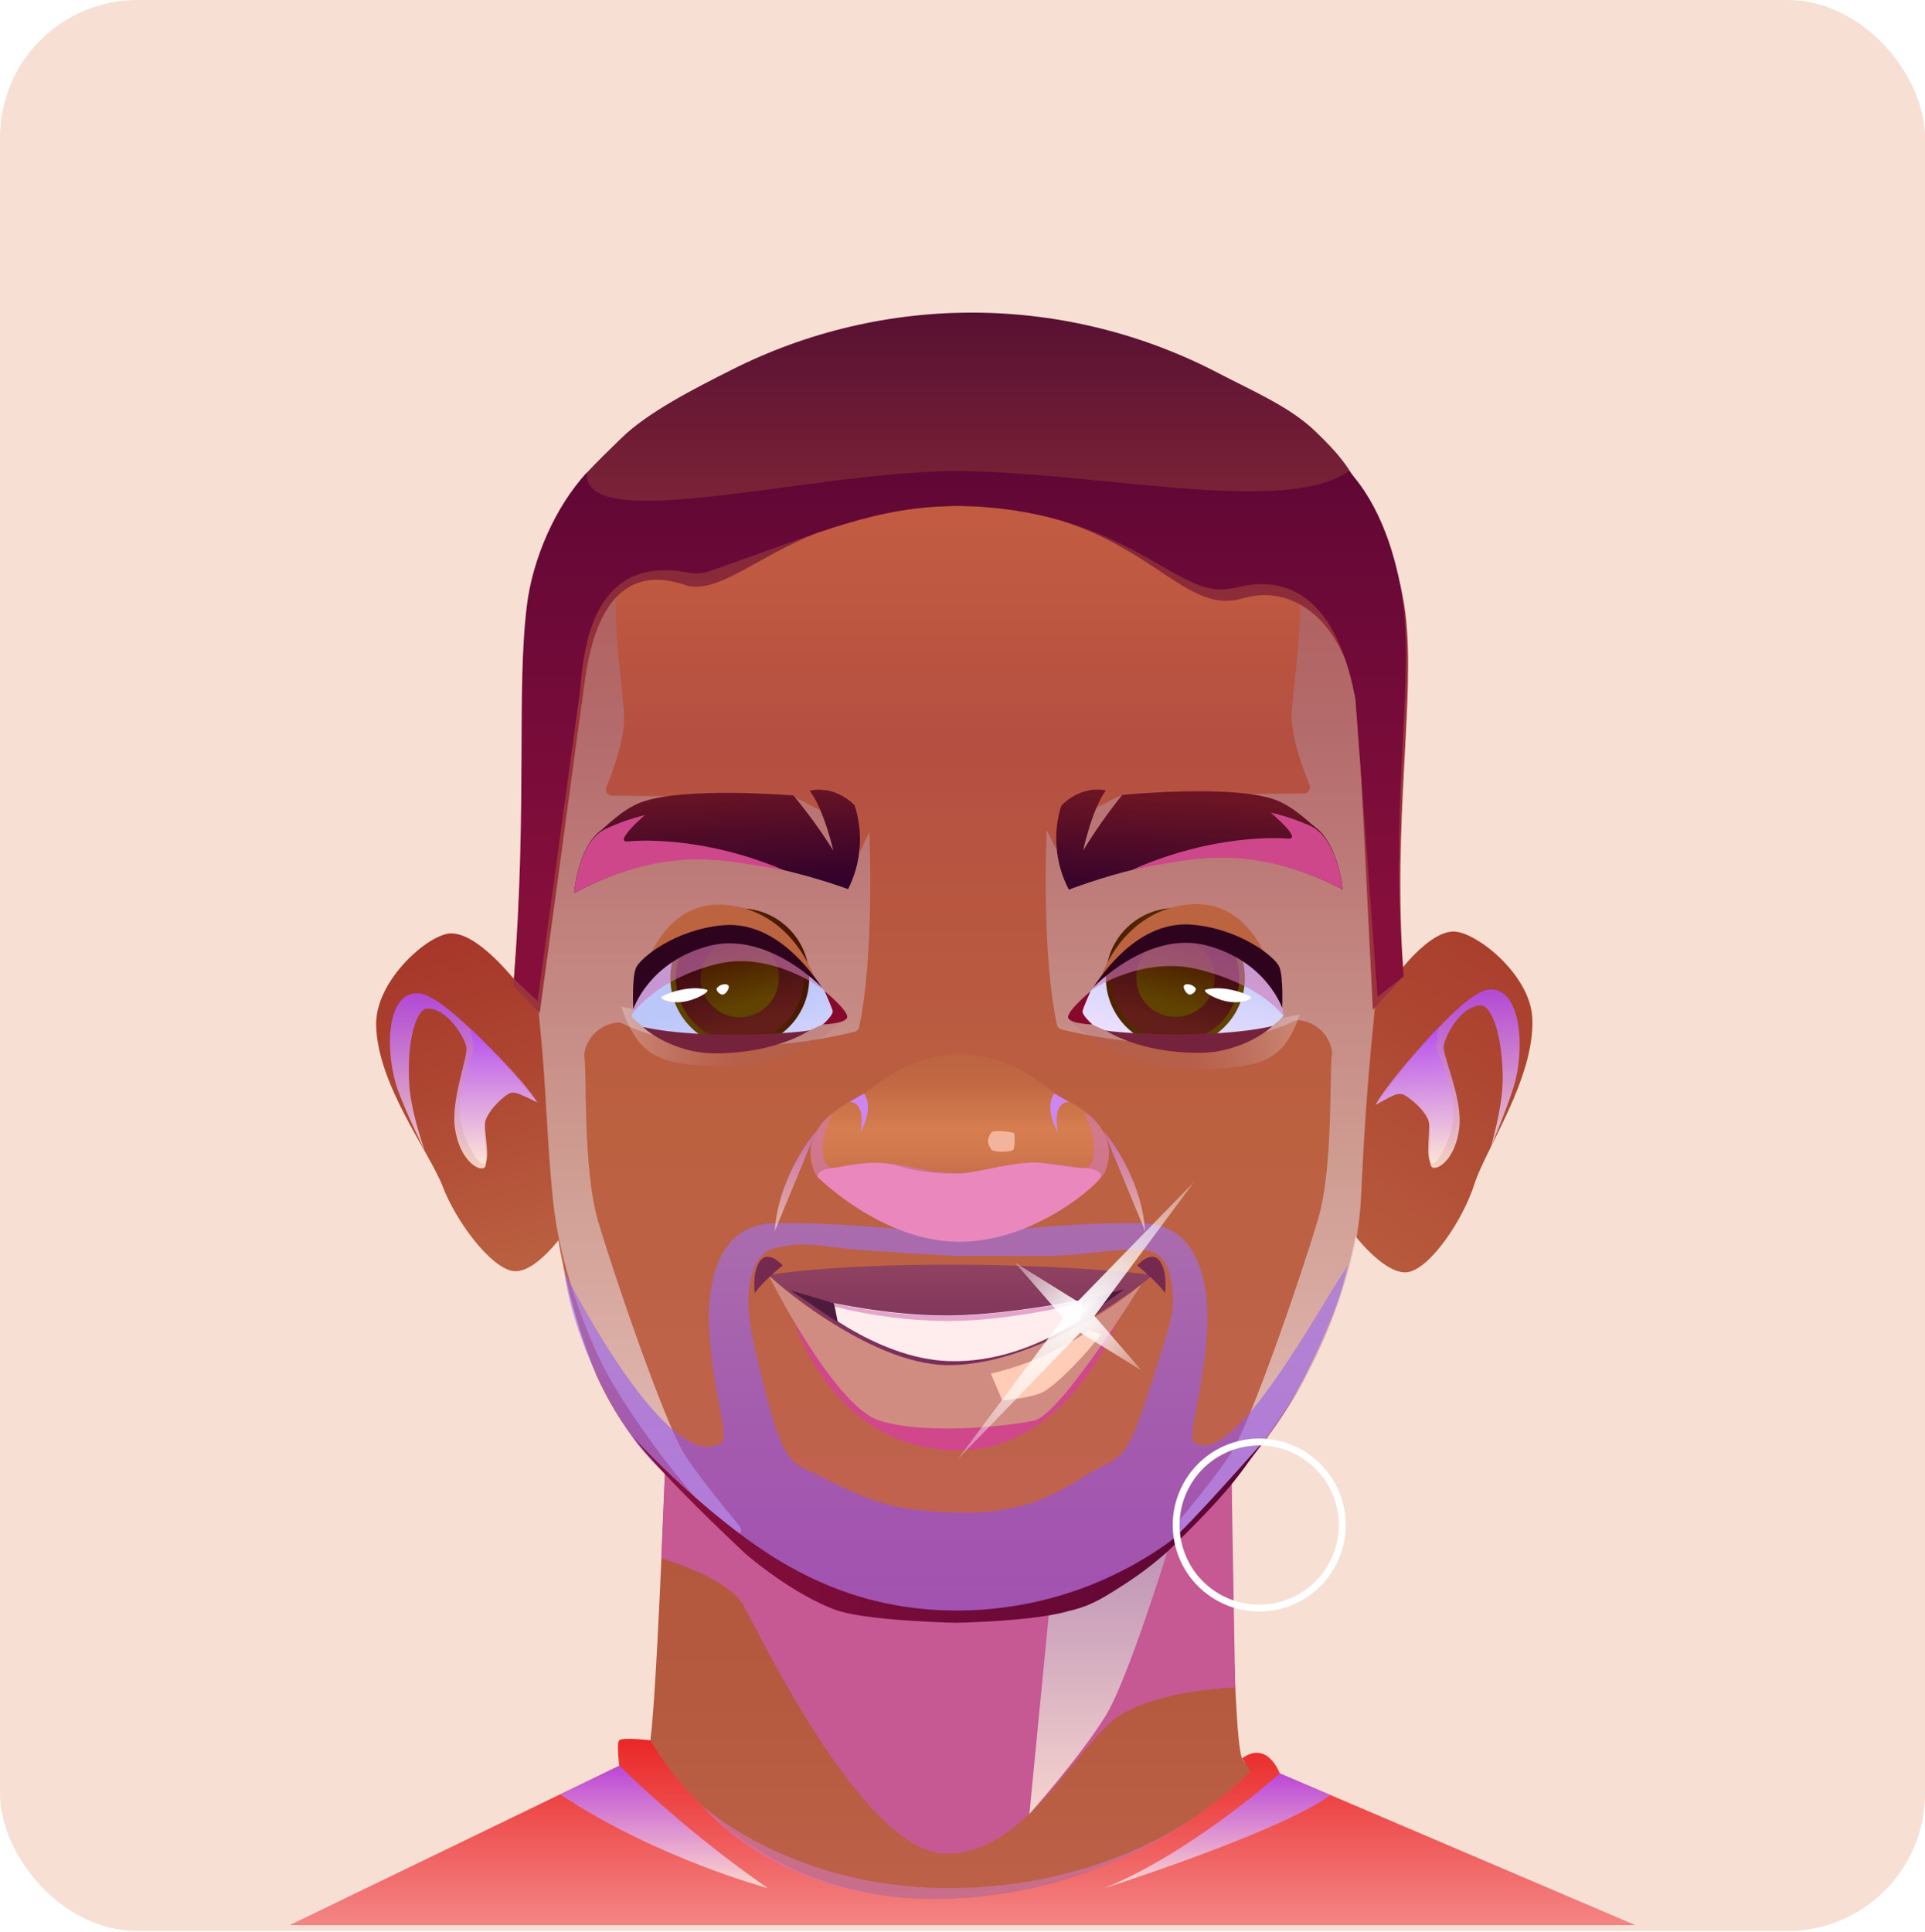 <svg width="280" height="281" viewBox="0 0 280 281" fill="none" xmlns="http://www.w3.org/2000/svg">
<rect width="280" height="280.862" rx="20" fill="#F7DFD3"/>
<path d="M96.848 210.962C96.848 210.962 95.409 250.371 94.412 254.265C93.416 258.159 42.215 279.973 42.215 279.973H237.785C237.785 279.973 182.145 260.272 180.645 255.768C179.145 251.264 179.112 213.68 179.112 213.68L96.848 210.962Z" fill="url(#paint0_linear_1112_3177)"/>
<path d="M94.606 253.122C94.606 253.122 90.521 252.645 90.078 253.122C89.635 253.599 90.078 256.822 90.078 256.822L42.215 279.973H237.785L186.147 257.937C186.147 257.937 184.37 253.039 180.645 255.768L181.924 257.604C181.924 257.604 164.598 276.191 135.721 276.191C106.844 276.191 94.606 253.122 94.606 253.122Z" fill="url(#paint1_linear_1112_3177)"/>
<g style="mix-blend-mode:multiply">
<path d="M96.183 226.654C96.183 226.654 105.826 229.372 108.162 233.548C110.497 237.725 125.487 269.102 137.31 269.601C149.133 270.101 156.805 253.405 162.799 249.567C168.794 245.729 179.665 245.446 179.665 245.446L179.112 213.658L96.848 210.94L96.183 226.654Z" fill="#C65894"/>
</g>
<path style="mix-blend-mode:multiply" opacity="0.85" d="M152.775 232.566L149.731 263.849C149.731 263.849 157.076 255.602 160.801 249.589C164.526 243.577 171.545 220.042 171.545 220.042L152.775 232.566Z" fill="url(#paint2_linear_1112_3177)"/>
<path style="mix-blend-mode:multiply" opacity="0.85" d="M186.147 257.937C186.147 257.937 173.582 269.291 160.652 274.632C160.652 274.632 186.33 266.451 193.509 261.082L186.147 257.937Z" fill="url(#paint3_linear_1112_3177)"/>
<path style="mix-blend-mode:multiply" opacity="0.85" d="M90.095 256.822C96.796 263.337 104.015 269.293 111.682 274.632C111.682 274.632 95.431 270.278 81.499 260.993L90.095 256.822Z" fill="url(#paint4_linear_1112_3177)"/>
<g style="mix-blend-mode:multiply" opacity="0.6">
<path d="M102.145 262.635C102.145 262.635 115.247 274.632 137.946 274.632C160.646 274.632 174.396 263.849 174.396 263.849C174.396 263.849 158.77 276.191 135.721 276.191C112.673 276.191 102.145 262.635 102.145 262.635Z" fill="#D177B8"/>
</g>
<path d="M78.725 147.648C78.725 147.648 70.921 135.734 65.624 135.762C62.402 135.762 54.625 142.556 54.714 149.029C54.83 157.693 62.463 167.538 64.395 172.585C66.327 177.633 71.242 184.233 74.524 184.855C77.807 185.476 82.085 179.264 82.085 179.264C82.085 179.264 80.491 155.507 78.725 147.648Z" fill="url(#paint5_linear_1112_3177)"/>
<path style="mix-blend-mode:multiply" opacity="0.85" d="M78.15 160.327C78.15 160.327 65.336 144.464 60.675 144.464C56.015 144.464 56.009 153.488 57.908 158.641C59.208 162.202 61.782 167.355 61.782 167.355C61.782 167.355 59.767 161.808 59.524 157.682C59.153 151.314 60.565 146.683 62.175 146.694C65.126 146.694 67.445 150.754 67.816 152.191C68.186 153.627 65.485 159.911 66.199 164.293C66.913 168.675 69.52 170.345 70.412 169.868C71.303 169.391 69.936 164.449 70.727 162.701C71.519 160.954 73.827 158.397 75.155 158.957C76.484 159.518 78.15 160.327 78.15 160.327Z" fill="url(#paint6_linear_1112_3177)"/>
<path style="mix-blend-mode:multiply" opacity="0.85" d="M78.15 160.328C78.15 160.328 74.995 158.436 74.032 159.041C73.069 159.645 70.633 161.847 70.528 163.228C70.423 164.61 71.303 168.548 70.528 169.23C69.753 169.912 66.969 165.48 66.841 161.559C66.714 157.637 68.912 153.117 68.912 152.59C68.912 152.063 68.402 149.545 68.402 149.545C68.402 149.545 75.847 156.606 78.15 160.328Z" fill="url(#paint7_linear_1112_3177)"/>
<path d="M198.834 148.064C198.834 148.064 205.996 135.745 211.288 135.49C214.504 135.335 222.629 141.691 222.884 148.164C223.227 156.817 216.109 167.056 214.47 172.203C212.832 177.35 208.249 184.178 205.005 184.988C201.762 185.798 197.156 179.807 197.156 179.807C197.156 179.807 197.477 156.001 198.834 148.064Z" fill="url(#paint8_linear_1112_3177)"/>
<path style="mix-blend-mode:multiply" opacity="0.85" d="M200.079 160.694C200.079 160.694 212.04 144.17 216.684 143.921C221.329 143.671 221.816 152.684 220.21 157.926C219.103 161.553 216.834 166.834 216.834 166.834C216.834 166.834 218.555 161.204 218.572 157.055C218.605 150.676 216.95 146.128 215.345 146.222C212.4 146.405 210.297 150.56 210.004 152.013C209.71 153.466 212.771 159.601 212.262 164.01C211.753 168.42 209.251 170.234 208.348 169.801C207.446 169.368 208.537 164.371 207.651 162.663C206.765 160.954 204.33 158.536 203.013 159.163C201.695 159.789 200.079 160.694 200.079 160.694Z" fill="url(#paint9_linear_1112_3177)"/>
<path style="mix-blend-mode:multiply" opacity="0.85" d="M200.079 160.694C200.079 160.694 203.134 158.636 204.131 159.185C205.127 159.734 207.673 161.808 207.845 163.178C208.016 164.548 207.358 168.536 208.166 169.174C208.974 169.812 211.52 165.236 211.437 161.315C211.354 157.393 208.93 152.995 208.896 152.468C208.863 151.941 209.245 149.401 209.245 149.401C209.245 149.401 202.188 156.855 200.079 160.694Z" fill="url(#paint10_linear_1112_3177)"/>
<path d="M197.666 176.995C195.527 191.069 189.277 204.193 179.704 214.712C175.934 218.822 176.106 218.628 172.403 222.383C170.471 224.302 168.423 226.098 166.27 227.763C163.474 229.863 160.446 231.634 157.248 233.044C150.655 235.262 139.109 235.262 139.109 235.262C139.109 235.262 125.93 235.262 120.843 233.204C115.139 230.683 109.96 227.108 105.577 222.666C99.278 216.276 92.065 211.867 86.696 199.925C86.18 198.66 85.704 197.403 85.268 196.153C82.228 187.474 80.459 178.4 80.015 169.213C79.606 161.254 79.096 153.96 78.133 145.363C76.949 134.891 74.657 93.524 77.801 85.171C80.945 76.818 118.263 54.404 139.103 54.404C153.727 54.404 176.477 65.447 189.817 74.926C195.479 78.948 199.453 82.692 200.394 85.171C203.549 93.524 201.097 134.33 200.129 144.825C199.21 154.681 198.435 164.16 197.942 174.377C197.905 175.201 197.818 176.021 197.682 176.834C197.682 176.901 197.671 176.945 197.666 176.995Z" fill="url(#paint11_linear_1112_3177)"/>
<path style="mix-blend-mode:multiply" opacity="0.6" d="M199.774 148.757C198.8 158.43 198.435 164.288 197.948 174.399C197.461 184.511 193.376 193.258 191.638 197.035C188.632 203.53 179.715 216.049 172.486 222.804L172.425 222.865C172.257 222.993 172.05 223.058 171.839 223.047C171.628 223.037 171.428 222.952 171.273 222.809C171.118 222.665 171.019 222.471 170.993 222.261C170.967 222.052 171.015 221.839 171.13 221.662C174.39 217.718 177.888 213.298 179.261 211.029C182.123 206.303 189.252 185.659 191.732 177.267C194.018 169.502 193.332 154.881 193.741 153.361C193.772 153.231 193.772 153.097 193.741 152.967C193.566 151.745 192.975 150.621 192.066 149.787C191.158 148.953 189.99 148.459 188.759 148.391C188.605 148.379 188.451 148.408 188.311 148.474C175.58 154.648 157.685 150.554 154.386 149.722C154.226 149.682 154.081 149.598 153.966 149.48C153.852 149.361 153.773 149.213 153.738 149.051C151.491 138.696 152.205 121.662 152.249 120.669C152.249 120.636 153.578 123.515 153.583 123.481L154.021 120.658C154.087 120.237 162.755 115.666 163.181 115.666L189.689 115.411C189.833 115.404 189.972 115.363 190.096 115.29C190.22 115.218 190.325 115.117 190.401 114.996C190.478 114.875 190.525 114.737 190.538 114.594C190.551 114.451 190.53 114.307 190.475 114.174C189.54 111.911 187.658 106.88 187.89 103.475C188.156 99.675 189.479 90.601 188.997 85.931C188.98 85.761 189.011 85.589 189.088 85.436C189.164 85.283 189.283 85.156 189.43 85.069C189.577 84.982 189.746 84.939 189.916 84.945C190.087 84.951 190.252 85.007 190.392 85.104C195.059 88.321 198.269 91.261 199.099 93.285C202.299 100.945 200.749 139.073 199.774 148.757Z" fill="url(#paint12_linear_1112_3177)"/>
<path style="mix-blend-mode:multiply" opacity="0.6" d="M78.499 148.757C79.478 158.431 79.417 164.371 80.419 174.394C81.421 184.417 85.357 193.635 87.095 197.401C90.095 203.896 99.012 216.415 106.241 223.171L106.302 223.232C106.47 223.379 106.687 223.458 106.91 223.453C107.133 223.448 107.346 223.36 107.508 223.206C107.67 223.052 107.769 222.844 107.785 222.621C107.802 222.398 107.735 222.176 107.597 222C104.337 218.057 100.839 213.636 99.466 211.373C96.604 206.642 89.475 185.997 86.995 177.605C84.709 169.84 85.395 155.219 84.986 153.705C84.958 153.573 84.958 153.437 84.986 153.306C85.161 152.084 85.754 150.961 86.662 150.127C87.57 149.293 88.738 148.799 89.967 148.73C90.12 148.718 90.274 148.748 90.41 148.818C103.141 154.986 121.036 150.898 124.335 150.061C124.491 150.017 124.632 149.931 124.743 149.813C124.854 149.694 124.932 149.548 124.966 149.39C127.181 139.034 126.494 122 126.45 121.008C126.45 120.98 125.121 123.853 125.116 123.82L124.679 120.997C124.618 120.575 115.944 116.005 115.518 116.005L88.988 115.722C88.844 115.716 88.704 115.675 88.579 115.603C88.455 115.532 88.349 115.431 88.272 115.309C88.195 115.188 88.148 115.049 88.136 114.906C88.124 114.762 88.146 114.618 88.202 114.485C89.137 112.222 91.014 107.191 90.781 103.785C90.515 99.986 89.192 90.912 89.674 86.242C89.69 86.071 89.658 85.9 89.58 85.748C89.503 85.595 89.384 85.468 89.237 85.381C89.09 85.295 88.921 85.252 88.75 85.258C88.58 85.264 88.414 85.318 88.274 85.415C83.608 88.638 80.397 91.572 79.567 93.602C76.428 101.301 77.53 139.073 78.499 148.757Z" fill="url(#paint13_linear_1112_3177)"/>
<path d="M195.302 129.377C195.302 129.377 186.689 124.513 177.772 124.668C174.558 124.74 171.356 125.087 168.202 125.706C163.872 126.615 159.617 127.848 155.471 129.394C154.491 127.534 153.889 125.498 153.699 123.404C153.509 121.309 153.735 119.198 154.364 117.191C157.441 114.058 160.846 114.973 160.846 114.973C158.792 117.79 157.552 123.709 157.552 123.709C159.266 120.891 161.163 118.189 163.231 115.622C163.231 115.622 179.322 114.047 185.499 116.332C188.178 117.325 190.431 119.66 191.311 120.298C194.71 122.827 195.302 129.377 195.302 129.377Z" fill="url(#paint14_linear_1112_3177)"/>
<g style="mix-blend-mode:multiply">
<path d="M195.302 129.377C195.302 129.377 187.049 124.635 177.512 124.746C174.396 124.779 173.377 124.851 164.781 126.46C176.72 121.218 186.324 121.89 187.304 121.978C189.612 122.189 184.824 118.19 184.824 118.19C186.834 118.647 188.792 119.307 190.669 120.159C194.605 121.995 195.302 129.377 195.302 129.377Z" fill="#CF478B"/>
</g>
<path d="M83.513 129.899C83.513 129.899 92.054 124.907 100.971 124.935C104.192 124.953 107.405 125.248 110.575 125.816C114.916 126.662 119.189 127.832 123.356 129.316C124.307 127.445 124.88 125.403 125.041 123.309C125.203 121.215 124.95 119.11 124.297 117.114C121.169 114.024 117.782 115.012 117.782 115.012C119.88 117.785 121.203 123.703 121.203 123.703C119.449 120.91 117.513 118.236 115.407 115.699C115.407 115.699 99.294 114.357 93.15 116.731C90.488 117.763 88.268 120.115 87.399 120.786C84.006 123.337 83.513 129.899 83.513 129.899Z" fill="url(#paint15_linear_1112_3177)"/>
<g style="mix-blend-mode:multiply">
<path d="M83.513 129.899C83.513 129.899 91.694 125.034 101.226 125.007C104.348 125.007 105.361 125.057 113.957 126.538C101.94 121.468 92.37 122.278 91.368 122.383C89.065 122.633 93.792 118.562 93.792 118.562C91.792 119.047 89.846 119.737 87.986 120.619C84.106 122.505 83.513 129.899 83.513 129.899Z" fill="#CF478B"/>
</g>
<path d="M204.169 142.007L199.691 146.855L197.477 102.77C195.651 90.268 188.123 84.821 180.667 87.051C171.113 89.913 165.722 74.189 140.814 73.623C115.905 73.057 107.536 86.768 100.003 85.215C85.539 79.957 85.213 99.869 84.549 102.77L78.504 147.337L74.668 143.455C76.794 118.966 76.046 101.589 77.591 89.131C78.432 82.364 80.768 73.728 85.34 68.775C86.84 67.155 88.622 65.447 90.322 63.783C94.196 59.956 101.137 56.456 106.401 53.799C117.411 48.237 129.584 45.383 141.914 45.473C154.243 45.563 166.374 48.594 177.302 54.315C182.051 56.8 187.536 59.124 191.217 62.635C195.092 66.34 195.833 67.727 197.035 69.574C200.952 75.43 203.474 82.11 204.407 89.098C205.957 101.572 202.459 119.238 204.169 142.007Z" fill="url(#paint16_linear_1112_3177)"/>
<path d="M204.169 142.007L200.372 145.002L197.145 101.589C196.498 98.727 193.824 81.737 179.671 85.504C178.825 85.66 177.967 85.736 177.108 85.731C169.801 85.215 162.456 74.122 139.574 73.567C127.308 73.706 120.201 77.112 103.307 83.052C102.26 83.418 101.135 83.496 100.047 83.279C84.122 80.212 84.859 98.76 84.216 101.583L78.189 145.607L74.757 142.379C76.711 116.354 75.106 100.491 76.644 88.022C77.486 81.255 80.768 73.689 85.362 68.736C84.554 78.071 118.523 68.525 138.887 68.525C159.251 68.525 186.789 75.12 196.199 68.525C200.793 73.473 203.251 81.15 204.092 87.939C205.636 100.391 202.044 117.519 204.169 142.007Z" fill="url(#paint17_linear_1112_3177)"/>
<g style="mix-blend-mode:multiply">
<path d="M115.557 192.348C115.557 192.348 121.297 210.963 139.358 210.963C155.327 210.963 162.451 192.348 162.451 192.348C162.451 192.348 152.183 201.5 143.327 202.365C134.47 203.231 115.557 192.348 115.557 192.348Z" fill="#D0478C"/>
</g>
<path d="M111.782 185.454C111.782 185.454 121.258 204.467 127.861 206.603C134.465 208.738 146.565 207.479 150.456 206.603C154.347 205.726 166.021 186.801 166.021 186.801C166.021 186.801 153.318 198.006 138.899 198.006C124.479 198.006 111.782 185.454 111.782 185.454Z" fill="#D18C81"/>
<path d="M111.782 185.454C111.782 185.454 119.929 183.945 138.018 183.945C156.107 183.945 167.726 185.437 167.726 185.437C167.726 185.437 152.227 198.555 138.018 198.555C126.073 198.571 111.782 185.454 111.782 185.454Z" fill="url(#paint18_linear_1112_3177)"/>
<path d="M165.401 184.062C165.401 184.062 168.229 186.319 169.469 188.077C169.469 188.077 169.884 184.943 168.645 183.357C167.405 181.771 165.401 184.062 165.401 184.062Z" fill="#75294F"/>
<path d="M113.846 184.062C113.846 184.062 111.018 186.319 109.778 188.077C109.778 188.077 109.363 184.943 110.608 183.357C111.854 181.771 113.846 184.062 113.846 184.062Z" fill="#75294F"/>
<path d="M116.913 188.543C116.913 188.543 127.131 197.645 138.018 197.972C151.508 198.41 162.163 188.055 162.163 188.055C162.163 188.055 148.059 191.339 137.675 191.339C127.291 191.339 116.913 188.543 116.913 188.543Z" fill="#FFECEC"/>
<path d="M157.392 189.07L157.109 192.121L163.536 187.528L157.392 189.07Z" fill="#4E1B3D"/>
<path d="M121.313 189.553L121.872 192.348L115.025 187.706L121.313 189.553Z" fill="#4E1B3D"/>
<g style="mix-blend-mode:soft-light">
<path d="M144.124 199.792L145.784 203.674C145.784 203.674 149.283 203.463 151.386 202.62C153.489 201.777 158.504 196.38 160.176 194.034L158.388 193.524C154.064 196.484 149.226 198.609 144.124 199.792Z" fill="#FFCCB8"/>
</g>
<g style="mix-blend-mode:multiply" opacity="0.6">
<path d="M121.407 190.046C126.836 191.422 132.413 192.126 138.013 192.143C147.151 192.143 157.347 189.492 157.347 189.492L157.386 189.092C157.386 189.092 146.316 191.383 137.67 191.383C132.168 191.351 126.684 190.745 121.308 189.575L121.407 190.046Z" fill="#D177B8"/>
</g>
<path style="mix-blend-mode:multiply" opacity="0.6" d="M173.881 209.914C172.397 209.359 174.988 203.258 175.569 193.585C175.729 191.33 175.604 189.064 175.198 186.84C173.864 180.129 170.405 178.415 167.067 177.966C156.805 177.527 140.404 179.552 139.363 179.679C138.328 179.552 121.928 177.527 111.66 177.966C108.339 178.415 104.863 180.129 103.534 186.84C103.125 189.063 103.001 191.33 103.163 193.585C103.745 203.28 106.335 209.354 104.824 209.914C97.29 214.451 83.397 187.606 82.085 184.993C83.353 194.422 89.004 206.031 94.135 211.744C97.379 215.361 104.281 221.506 104.281 221.506C104.281 221.506 113.536 229.599 121.402 232.966C129.361 235.623 138.633 235.268 139.363 235.234C140.094 235.201 149.438 235.234 157.397 232.583C163.591 229.566 169.021 226.132 171.717 223.653C173.433 222.083 175.425 219.859 177.008 218.178C179.399 215.638 180.656 213.486 182.77 210.968C185.162 207.773 185.621 207.773 189.474 200.84C195.186 189.508 195.413 186.252 196.088 183.967C191.25 191.261 179.538 213.209 173.881 209.914ZM139.103 219.998C139.103 219.998 133.623 219.948 129.887 219.027C126.422 218.178 123.92 217.058 119.68 214.889C114.881 212.432 113.996 214.335 109.861 196.414C108.87 192.143 108.228 187.694 109.861 184.133C110.149 183.385 110.633 182.728 111.261 182.231C111.711 181.892 112.225 181.65 112.772 181.521C117.201 180.439 119.741 181.399 125.653 181.837C131.437 182.264 138.312 182.664 139.22 182.68H153.611C158.842 182.292 160.181 181.992 163.912 181.748C164.673 181.707 165.437 181.707 166.198 181.748C166.982 181.83 167.738 182.084 168.412 182.492C169.09 183.044 169.607 183.771 169.907 184.594C171.484 189.686 170.123 192.753 168.988 196.436C163.58 213.98 163.801 211.04 158.471 214.312C156.118 215.749 152.67 217.812 150.118 218.594C146.56 219.72 142.829 220.195 139.103 219.998Z" fill="url(#paint19_linear_1112_3177)"/>
<path d="M184.547 208.833C180.152 214.063 181.226 214.557 169.901 225.605C167.818 227.467 165.585 229.153 163.226 230.647C159.495 233.077 158.039 233.709 155.393 234.341C150.163 235.856 138.998 236.033 138.998 236.033C138.998 236.033 126.998 235.778 122.199 234.369C119.791 233.659 114.571 231.147 108.494 226.049C106.318 223.991 96.394 214.729 92.049 208.982C95.79 213.002 99.791 216.771 104.027 220.264C110.747 225.744 121.872 234.247 138.998 234.247C150.101 234.29 160.936 230.83 169.967 224.357C172.569 222.494 184.193 209.099 184.547 208.833Z" fill="url(#paint20_linear_1112_3177)"/>
<path style="mix-blend-mode:multiply" opacity="0.35" d="M155.72 148.602C160.762 153.292 167.455 155.786 174.329 155.535C183.058 155.263 186.678 154.714 189.042 147.542L184.06 148.591C177.695 150.834 170.812 151.155 164.266 149.512L155.72 148.602Z" fill="url(#paint21_linear_1112_3177)"/>
<path d="M186.695 147.764C186.695 147.764 183.329 151.924 175.835 152.202C168.34 152.479 160.812 150.698 156.7 147.687C157.21 146.46 157.853 145.292 158.615 144.203C160.929 140.825 165.506 136.216 173.278 136.211C184.06 136.211 186.252 145.146 186.628 147.304C186.678 147.598 186.695 147.764 186.695 147.764Z" fill="url(#paint22_linear_1112_3177)"/>
<path d="M170.964 152.329C176.549 152.329 181.077 147.792 181.077 142.196C181.077 136.599 176.549 132.062 170.964 132.062C165.379 132.062 160.851 136.599 160.851 142.196C160.851 147.792 165.379 152.329 170.964 152.329Z" fill="url(#paint23_linear_1112_3177)"/>
<path d="M179.998 144.386C181.214 139.38 178.15 134.333 173.154 133.115C168.158 131.896 163.122 134.967 161.906 139.973C160.69 144.979 163.754 150.026 168.75 151.244C173.746 152.463 178.782 149.392 179.998 144.386Z" fill="url(#paint24_linear_1112_3177)"/>
<path style="mix-blend-mode:multiply" d="M176.677 142.232C176.696 139.074 174.157 136.498 171.005 136.478C167.854 136.459 165.283 139.004 165.264 142.162C165.245 145.32 167.784 147.896 170.936 147.915C174.087 147.935 176.658 145.39 176.677 142.232Z" fill="url(#paint25_linear_1112_3177)"/>
<g style="mix-blend-mode:multiply" opacity="0.6">
<path d="M186.695 147.765C184.63 145.18 180.435 142.49 174.174 140.964C166.425 139.073 159.024 143.649 158.615 144.193C160.923 140.815 165.39 137.026 173.161 137.021C183.944 137.026 186.318 145.601 186.695 147.765Z" fill="#CF77B6"/>
</g>
<path d="M160.071 142.301C160.071 142.301 162.894 133.088 172.099 131.64C183.612 129.827 185.964 144.819 185.964 144.819C185.964 144.819 176.781 127.519 160.071 142.301Z" fill="#BC6340"/>
<path d="M160.807 149.867C161.632 150.177 176.056 151.286 185.018 149.256C185.261 149.201 180.922 153.139 174.44 153.139C165.556 153.161 160.807 149.867 160.807 149.867Z" fill="#75233D"/>
<path d="M158.615 144.192C158.615 144.192 155.294 146.966 155.355 147.942C155.416 148.918 158.897 149.012 158.897 149.012C158.897 149.012 157.309 147.615 157.469 147.021C157.63 146.428 158.615 144.192 158.615 144.192Z" fill="#870A2C"/>
<path d="M186.496 146.616C186.496 146.616 186.7 142.129 186.08 140.631C185.46 139.134 180.274 135.085 173.427 134.497C166.58 133.909 161.593 139.722 158.969 143.682C158.969 143.682 166.879 135.229 175.547 137.525C184.215 139.822 186.496 146.616 186.496 146.616Z" fill="#2E031E"/>
<path style="mix-blend-mode:multiply" opacity="0.35" d="M123.538 147.515C121.129 150.005 118.23 151.968 115.025 153.279C111.82 154.59 108.378 155.22 104.918 155.13C96.062 154.931 92.873 153.799 90.366 146.417L95.42 147.454C101.896 149.707 108.895 149.975 115.523 148.225L123.538 147.515Z" fill="url(#paint26_linear_1112_3177)"/>
<path d="M91.916 147.892C91.916 147.892 95.303 152.03 102.792 152.252C110.282 152.473 117.793 150.66 121.883 147.626C121.368 146.403 120.72 145.24 119.952 144.159C117.621 140.798 113.016 136.222 105.256 136.266C94.484 136.333 92.348 145.268 91.971 147.432C91.938 147.731 91.916 147.892 91.916 147.892Z" fill="url(#paint27_linear_1112_3177)"/>
<path d="M107.608 152.363C113.187 152.363 117.71 147.831 117.71 142.24C117.71 136.649 113.187 132.117 107.608 132.117C102.029 132.117 97.506 136.649 97.506 142.24C97.506 147.831 102.029 152.363 107.608 152.363Z" fill="url(#paint28_linear_1112_3177)"/>
<path d="M109.86 151.275C114.842 150.028 117.873 144.97 116.629 139.976C115.385 134.983 110.337 131.946 105.354 133.193C100.371 134.44 97.341 139.498 98.585 144.491C99.829 149.484 104.877 152.521 109.86 151.275Z" fill="url(#paint29_linear_1112_3177)"/>
<path style="mix-blend-mode:multiply" d="M113.132 140.859C113.405 141.955 113.348 143.108 112.967 144.172C112.586 145.236 111.899 146.163 110.993 146.835C110.086 147.507 109.001 147.895 107.875 147.949C106.748 148.004 105.631 147.722 104.664 147.14C103.697 146.558 102.925 145.701 102.444 144.679C101.963 143.657 101.795 142.515 101.962 141.397C102.129 140.279 102.623 139.236 103.382 138.4C104.141 137.564 105.13 136.972 106.224 136.699C106.95 136.517 107.705 136.481 108.446 136.591C109.186 136.702 109.897 136.958 110.539 137.344C111.18 137.731 111.74 138.24 112.185 138.843C112.63 139.446 112.952 140.131 113.132 140.859Z" fill="url(#paint30_linear_1112_3177)"/>
<g style="mix-blend-mode:multiply" opacity="0.6">
<path d="M91.982 147.432C94.03 144.836 98.021 141.769 104.265 140.221C112.014 138.291 119.531 143.638 119.952 144.176C117.621 140.815 113.016 136.239 105.256 136.283C94.484 136.333 92.348 145.269 91.982 147.432Z" fill="#CF77B6"/>
</g>
<path d="M118.485 142.29C118.485 142.29 115.612 133.099 106.407 131.707C94.899 129.96 92.635 144.952 92.635 144.952C92.635 144.952 101.719 127.619 118.485 142.29Z" fill="#BC6340"/>
<path d="M117.771 149.85C116.951 150.16 102.549 151.358 93.582 149.384C93.338 149.328 97.695 153.267 104.171 153.211C113.071 153.167 117.771 149.85 117.771 149.85Z" fill="#75233D"/>
<path d="M119.952 144.17C119.952 144.17 123.273 146.894 123.228 147.897C123.184 148.901 119.697 149.007 119.697 149.007C119.697 149.007 121.28 147.598 121.114 147.01C120.948 146.422 119.952 144.17 119.952 144.17Z" fill="#870A2C"/>
<path d="M92.115 146.783C92.115 146.783 91.883 142.301 92.497 140.803C93.111 139.306 98.259 135.201 105.095 134.58C111.931 133.959 116.946 139.733 119.592 143.671C119.592 143.671 111.643 135.274 102.986 137.62C94.329 139.966 92.115 146.783 92.115 146.783Z" fill="#2E031E"/>
<path d="M160.702 170.566C159.921 172.469 152.244 172.047 149.936 172.885C147.627 173.722 145.784 176.213 139.596 176.213C133.408 176.213 131.575 173.711 129.262 172.885C126.948 172.058 119.298 172.469 118.496 170.566C116.891 166.684 118.767 163.816 121.014 161.958C121.991 161.166 123.055 160.489 124.186 159.939C125.19 159.437 126.13 158.817 126.987 158.092C129.657 155.952 132.775 154.445 136.109 153.683C138.402 153.128 140.795 153.128 143.089 153.683C146.422 154.445 149.54 155.952 152.211 158.092C153.068 158.817 154.008 159.437 155.011 159.939C156.201 160.515 157.316 161.234 158.333 162.08C160.502 163.933 162.274 166.75 160.702 170.566Z" fill="url(#paint31_linear_1112_3177)"/>
<g style="mix-blend-mode:multiply" opacity="0.6">
<path d="M160.702 170.567C159.921 172.469 152.244 172.047 149.936 172.885C147.627 173.723 145.784 176.213 139.596 176.213C133.408 176.213 131.575 173.711 129.262 172.885C126.948 172.059 119.298 172.469 118.496 170.567C116.891 166.684 118.767 163.816 121.014 161.958C118.828 166.789 119.669 169.779 121.014 169.845C122.359 169.912 126.644 168.736 130.247 169.291C133.85 169.845 135.229 170.611 139.413 170.611C143.598 170.611 144.982 169.845 148.58 169.291C152.177 168.736 156.478 169.918 157.818 169.845C159.157 169.773 160.004 166.789 157.818 161.953L158.321 162.075C160.502 163.933 162.274 166.75 160.702 170.567Z" fill="#D077B7"/>
</g>
<path d="M123.538 172.147C124.489 171.849 125.493 171.76 126.481 171.888C127.469 172.015 128.418 172.355 129.262 172.885L123.538 172.147Z" fill="url(#paint32_linear_1112_3177)"/>
<path d="M155.487 172.147C154.537 171.849 153.533 171.76 152.545 171.888C151.557 172.015 150.608 172.355 149.764 172.885L155.487 172.147Z" fill="url(#paint33_linear_1112_3177)"/>
<g style="mix-blend-mode:multiply">
<path d="M123.538 160.272C126.162 160.372 125.138 164.743 125.138 164.743C125.138 164.743 127.214 161.332 125.692 159.046L123.538 160.272Z" fill="#CD86EF"/>
</g>
<g style="mix-blend-mode:multiply">
<path d="M155.487 160.272C152.864 160.372 153.888 164.743 153.888 164.743C153.888 164.743 151.812 161.332 153.334 159.046L155.487 160.272Z" fill="#CD86EF"/>
</g>
<path opacity="0.7" d="M144.196 164.743C143.221 166.013 143.969 166.789 144.196 167.205C144.423 167.621 147.185 167.621 147.417 167.205C147.65 166.789 147.644 164.776 147.417 164.743C147.19 164.709 144.594 164.227 144.196 164.743Z" fill="#FFCDBD"/>
<g style="mix-blend-mode:multiply">
<path d="M118.878 171.143C118.878 171.143 118.839 170.139 120.953 169.912C123.068 169.685 126.66 168.52 130.568 169.562C133.605 170.442 136.765 170.817 139.923 170.672C142.352 170.511 148.275 168.73 151.546 169.152C154.818 169.574 156.412 169.912 157.735 169.912C159.058 169.912 160.298 170.428 160.176 171.143C160.054 171.859 150.799 180.617 139.524 180.617C128.249 180.617 118.878 171.143 118.878 171.143Z" fill="#EA88BE"/>
</g>
<path style="mix-blend-mode:multiply" opacity="0.6" d="M118.701 164.532C118.701 164.532 113.232 170.827 112.684 179.092L118.701 164.532Z" fill="url(#paint34_linear_1112_3177)"/>
<path style="mix-blend-mode:multiply" opacity="0.6" d="M160.552 164.532C160.552 164.532 166.015 170.827 166.569 179.092L160.552 164.532Z" fill="url(#paint35_linear_1112_3177)"/>
<path d="M102.776 143.937C103.495 144.126 101.27 145.496 99.217 145.734C97.379 145.945 96.128 145.318 96.183 145.058C96.239 144.797 99.931 143.188 102.776 143.937Z" fill="white"/>
<path d="M104.304 143.677C104.829 143.083 105.765 143.022 105.964 143.366C106.163 143.71 105.599 144.608 105.15 144.664C104.702 144.719 104.005 144.009 104.304 143.677Z" fill="white"/>
<path d="M175.398 143.937C174.678 144.126 176.903 145.496 178.957 145.734C180.794 145.945 182.045 145.318 181.99 145.058C181.935 144.797 178.243 143.188 175.398 143.937Z" fill="white"/>
<path d="M173.875 143.677C173.322 143.083 172.409 143.022 172.215 143.366C172.021 143.71 172.58 144.608 173.023 144.664C173.466 144.719 174.169 144.009 173.875 143.677Z" fill="white"/>
<path d="M173.692 171.902L156.739 189.304L147.66 183.665L154.667 191.735L139.272 212.288L157.125 193.831L166.035 199.326L159.197 191.399L173.692 171.902Z" fill="url(#paint36_radial_1112_3177)"/>
<g filter="url(#filter0_f_1112_3177)">
<circle cx="183.158" cy="221.818" r="12.078" transform="rotate(-15.641 183.158 221.818)" stroke="white"/>
</g>
<defs>
<filter id="filter0_f_1112_3177" x="162.577" y="201.238" width="41.162" height="41.162" filterUnits="userSpaceOnUse" color-interpolation-filters="sRGB">
<feFlood flood-opacity="0" result="BackgroundImageFix"/>
<feBlend mode="normal" in="SourceGraphic" in2="BackgroundImageFix" result="shape"/>
<feGaussianBlur stdDeviation="4" result="effect1_foregroundBlur_1112_3177"/>
</filter>
<linearGradient id="paint0_linear_1112_3177" x1="140" y1="279.973" x2="140" y2="210.962" gradientUnits="userSpaceOnUse">
<stop stop-color="#BE6249"/>
<stop offset="0.47" stop-color="#B55A3F"/>
<stop offset="1" stop-color="#B2573B"/>
</linearGradient>
<linearGradient id="paint1_linear_1112_3177" x1="140" y1="279.973" x2="140" y2="252.911" gradientUnits="userSpaceOnUse">
<stop offset="0.01" stop-color="#F48484"/>
<stop offset="1" stop-color="#EA2727"/>
</linearGradient>
<linearGradient id="paint2_linear_1112_3177" x1="160.652" y1="263.849" x2="160.652" y2="220.042" gradientUnits="userSpaceOnUse">
<stop stop-color="#FFE9DA"/>
<stop offset="0.99" stop-color="#B495B8"/>
</linearGradient>
<linearGradient id="paint3_linear_1112_3177" x1="177.08" y1="274.632" x2="177.08" y2="257.937" gradientUnits="userSpaceOnUse">
<stop stop-color="#FFE9DA"/>
<stop offset="0.99" stop-color="#B44CF3"/>
</linearGradient>
<linearGradient id="paint4_linear_1112_3177" x1="96.554" y1="274.632" x2="96.554" y2="256.822" gradientUnits="userSpaceOnUse">
<stop stop-color="#FFE9DA"/>
<stop offset="0.99" stop-color="#B44CF3"/>
</linearGradient>
<linearGradient id="paint5_linear_1112_3177" x1="76.008" y1="183.096" x2="62.895" y2="135.748" gradientUnits="userSpaceOnUse">
<stop stop-color="#BA5F40"/>
<stop offset="0.57" stop-color="#AD4531"/>
<stop offset="1" stop-color="#A63629"/>
</linearGradient>
<linearGradient id="paint6_linear_1112_3177" x1="67.434" y1="169.945" x2="67.434" y2="144.464" gradientUnits="userSpaceOnUse">
<stop stop-color="#FFE9DA"/>
<stop offset="0.99" stop-color="#B44CF3"/>
</linearGradient>
<linearGradient id="paint7_linear_1112_3177" x1="72.493" y1="169.296" x2="72.493" y2="149.545" gradientUnits="userSpaceOnUse">
<stop stop-color="#FFE9DA"/>
<stop offset="0.99" stop-color="#B44CF3"/>
</linearGradient>
<linearGradient id="paint8_linear_1112_3177" x1="190.487" y1="187.426" x2="229.546" y2="123.425" gradientUnits="userSpaceOnUse">
<stop stop-color="#BA5F40"/>
<stop offset="0.57" stop-color="#AD4531"/>
<stop offset="1" stop-color="#A63629"/>
</linearGradient>
<linearGradient id="paint9_linear_1112_3177" x1="211.296" y1="169.724" x2="209.938" y2="144.279" gradientUnits="userSpaceOnUse">
<stop stop-color="#FFE9DA"/>
<stop offset="0.99" stop-color="#B44CF3"/>
</linearGradient>
<linearGradient id="paint10_linear_1112_3177" x1="206.21" y1="169.345" x2="205.157" y2="149.622" gradientUnits="userSpaceOnUse">
<stop stop-color="#FFE9DA"/>
<stop offset="0.99" stop-color="#B44CF3"/>
</linearGradient>
<linearGradient id="paint11_linear_1112_3177" x1="139.087" y1="235.268" x2="139.087" y2="54.426" gradientUnits="userSpaceOnUse">
<stop stop-color="#C26354"/>
<stop offset="0.1" stop-color="#C0624E"/>
<stop offset="0.39" stop-color="#BB6140"/>
<stop offset="0.45" stop-color="#BA5D40"/>
<stop offset="0.71" stop-color="#B54F41"/>
<stop offset="0.82" stop-color="#BE5841"/>
<stop offset="1" stop-color="#C86140"/>
</linearGradient>
<linearGradient id="paint12_linear_1112_3177" x1="176.588" y1="223.115" x2="176.588" y2="84.888" gradientUnits="userSpaceOnUse">
<stop stop-color="white"/>
<stop offset="0.99" stop-color="#A76774"/>
</linearGradient>
<linearGradient id="paint13_linear_1112_3177" x1="102.04" y1="223.481" x2="102.04" y2="85.26" gradientUnits="userSpaceOnUse">
<stop stop-color="white"/>
<stop offset="0.99" stop-color="#A76774"/>
</linearGradient>
<linearGradient id="paint14_linear_1112_3177" x1="175.636" y1="116.714" x2="174.872" y2="131.951" gradientUnits="userSpaceOnUse">
<stop stop-color="#6A1424"/>
<stop offset="1" stop-color="#2E002C"/>
</linearGradient>
<linearGradient id="paint15_linear_1112_3177" x1="103.043" y1="114.942" x2="103.959" y2="130.173" gradientUnits="userSpaceOnUse">
<stop stop-color="#6A1424"/>
<stop offset="1" stop-color="#2E002C"/>
</linearGradient>
<linearGradient id="paint16_linear_1112_3177" x1="139.74" y1="21.729" x2="139.74" y2="155.824" gradientUnits="userSpaceOnUse">
<stop stop-color="#39002E"/>
<stop offset="0.56" stop-color="#9A333B"/>
</linearGradient>
<linearGradient id="paint17_linear_1112_3177" x1="139.624" y1="131.457" x2="139.624" y2="8.456" gradientUnits="userSpaceOnUse">
<stop stop-color="#850E3B"/>
<stop offset="0.38" stop-color="#6B0937"/>
<stop offset="1" stop-color="#39002E"/>
</linearGradient>
<linearGradient id="paint18_linear_1112_3177" x1="139.751" y1="163.766" x2="139.751" y2="219.826" gradientUnits="userSpaceOnUse">
<stop offset="0.23" stop-color="#9E4D63"/>
<stop offset="0.49" stop-color="#82375D"/>
<stop offset="0.81" stop-color="#662156"/>
<stop offset="0.99" stop-color="#5C1954"/>
</linearGradient>
<linearGradient id="paint19_linear_1112_3177" x1="139.087" y1="116.714" x2="139.087" y2="248.13" gradientUnits="userSpaceOnUse">
<stop stop-color="#C0CDFF"/>
<stop offset="0.02" stop-color="#BEC9FE"/>
<stop offset="0.25" stop-color="#AC99F8"/>
<stop offset="0.47" stop-color="#9E73F3"/>
<stop offset="0.68" stop-color="#9358F0"/>
<stop offset="0.86" stop-color="#8D48EE"/>
<stop offset="0.99" stop-color="#8B42ED"/>
</linearGradient>
<linearGradient id="paint20_linear_1112_3177" x1="101.071" y1="222.438" x2="245.705" y2="222.438" gradientUnits="userSpaceOnUse">
<stop stop-color="#850E3B"/>
<stop offset="1" stop-color="#39002E"/>
</linearGradient>
<linearGradient id="paint21_linear_1112_3177" x1="192.359" y1="150.299" x2="172.274" y2="153.428" gradientUnits="userSpaceOnUse">
<stop stop-color="white"/>
<stop offset="0.99" stop-color="#A76774" stop-opacity="0.5"/>
</linearGradient>
<linearGradient id="paint22_linear_1112_3177" x1="170.546" y1="152.502" x2="174.573" y2="135.993" gradientUnits="userSpaceOnUse">
<stop stop-color="#ECE0FF"/>
<stop offset="1" stop-color="#BBC7F9"/>
</linearGradient>
<linearGradient id="paint23_linear_1112_3177" x1="172.058" y1="161.924" x2="152.429" y2="157.078" gradientUnits="userSpaceOnUse">
<stop stop-color="#604300"/>
<stop offset="1" stop-color="#471400"/>
</linearGradient>
<linearGradient id="paint24_linear_1112_3177" x1="169.389" y1="148.637" x2="172.811" y2="134.607" gradientUnits="userSpaceOnUse">
<stop stop-color="#621E18"/>
<stop offset="1" stop-color="#2E0010"/>
</linearGradient>
<linearGradient id="paint25_linear_1112_3177" x1="154.705" y1="142.391" x2="156.797" y2="133.819" gradientUnits="userSpaceOnUse">
<stop stop-color="#604300"/>
<stop offset="1" stop-color="#471400"/>
</linearGradient>
<linearGradient id="paint26_linear_1112_3177" x1="87.622" y1="149.444" x2="107.654" y2="152.256" gradientUnits="userSpaceOnUse">
<stop stop-color="white"/>
<stop offset="0.99" stop-color="#A76774" stop-opacity="0.5"/>
</linearGradient>
<linearGradient id="paint27_linear_1112_3177" x1="106.737" y1="162.975" x2="102.655" y2="146.51" gradientUnits="userSpaceOnUse">
<stop stop-color="#ECE0FF"/>
<stop offset="1" stop-color="#BBC7F9"/>
</linearGradient>
<linearGradient id="paint28_linear_1112_3177" x1="97.813" y1="144.701" x2="117.419" y2="139.815" gradientUnits="userSpaceOnUse">
<stop stop-color="#604300"/>
<stop offset="1" stop-color="#471400"/>
</linearGradient>
<linearGradient id="paint29_linear_1112_3177" x1="109.212" y1="148.675" x2="105.709" y2="134.677" gradientUnits="userSpaceOnUse">
<stop stop-color="#621E18"/>
<stop offset="1" stop-color="#2E0010"/>
</linearGradient>
<linearGradient id="paint30_linear_1112_3177" x1="108.596" y1="146.193" x2="106.449" y2="137.612" gradientUnits="userSpaceOnUse">
<stop stop-color="#604300"/>
<stop offset="1" stop-color="#471400"/>
</linearGradient>
<linearGradient id="paint31_linear_1112_3177" x1="139.596" y1="153.261" x2="139.596" y2="176.218" gradientUnits="userSpaceOnUse">
<stop stop-color="#BC6340"/>
<stop offset="0.18" stop-color="#C16843"/>
<stop offset="0.4" stop-color="#D0784C"/>
<stop offset="0.47" stop-color="#D67E50"/>
<stop offset="0.63" stop-color="#D1784E"/>
<stop offset="0.85" stop-color="#C46747"/>
<stop offset="1" stop-color="#B85740"/>
</linearGradient>
<linearGradient id="paint32_linear_1112_3177" x1="123.538" y1="172.347" x2="129.262" y2="172.347" gradientUnits="userSpaceOnUse">
<stop stop-color="#721E24"/>
<stop offset="1" stop-color="#510036"/>
</linearGradient>
<linearGradient id="paint33_linear_1112_3177" x1="149.764" y1="172.347" x2="155.487" y2="172.347" gradientUnits="userSpaceOnUse">
<stop stop-color="#721E24"/>
<stop offset="1" stop-color="#510036"/>
</linearGradient>
<linearGradient id="paint34_linear_1112_3177" x1="115.689" y1="179.086" x2="115.689" y2="164.526" gradientUnits="userSpaceOnUse">
<stop stop-color="#FFEADB"/>
<stop offset="0.99" stop-color="#D177F4"/>
</linearGradient>
<linearGradient id="paint35_linear_1112_3177" x1="163.558" y1="179.086" x2="163.558" y2="164.526" gradientUnits="userSpaceOnUse">
<stop stop-color="#FFEADB"/>
<stop offset="0.99" stop-color="#D177F4"/>
</linearGradient>
<radialGradient id="paint36_radial_1112_3177" cx="0" cy="0" r="1" gradientUnits="userSpaceOnUse" gradientTransform="translate(157.181 190.756) rotate(134.556) scale(38.741 17.626)">
<stop stop-color="white"/>
<stop offset="1" stop-color="white" stop-opacity="0"/>
</radialGradient>
</defs>
</svg>
